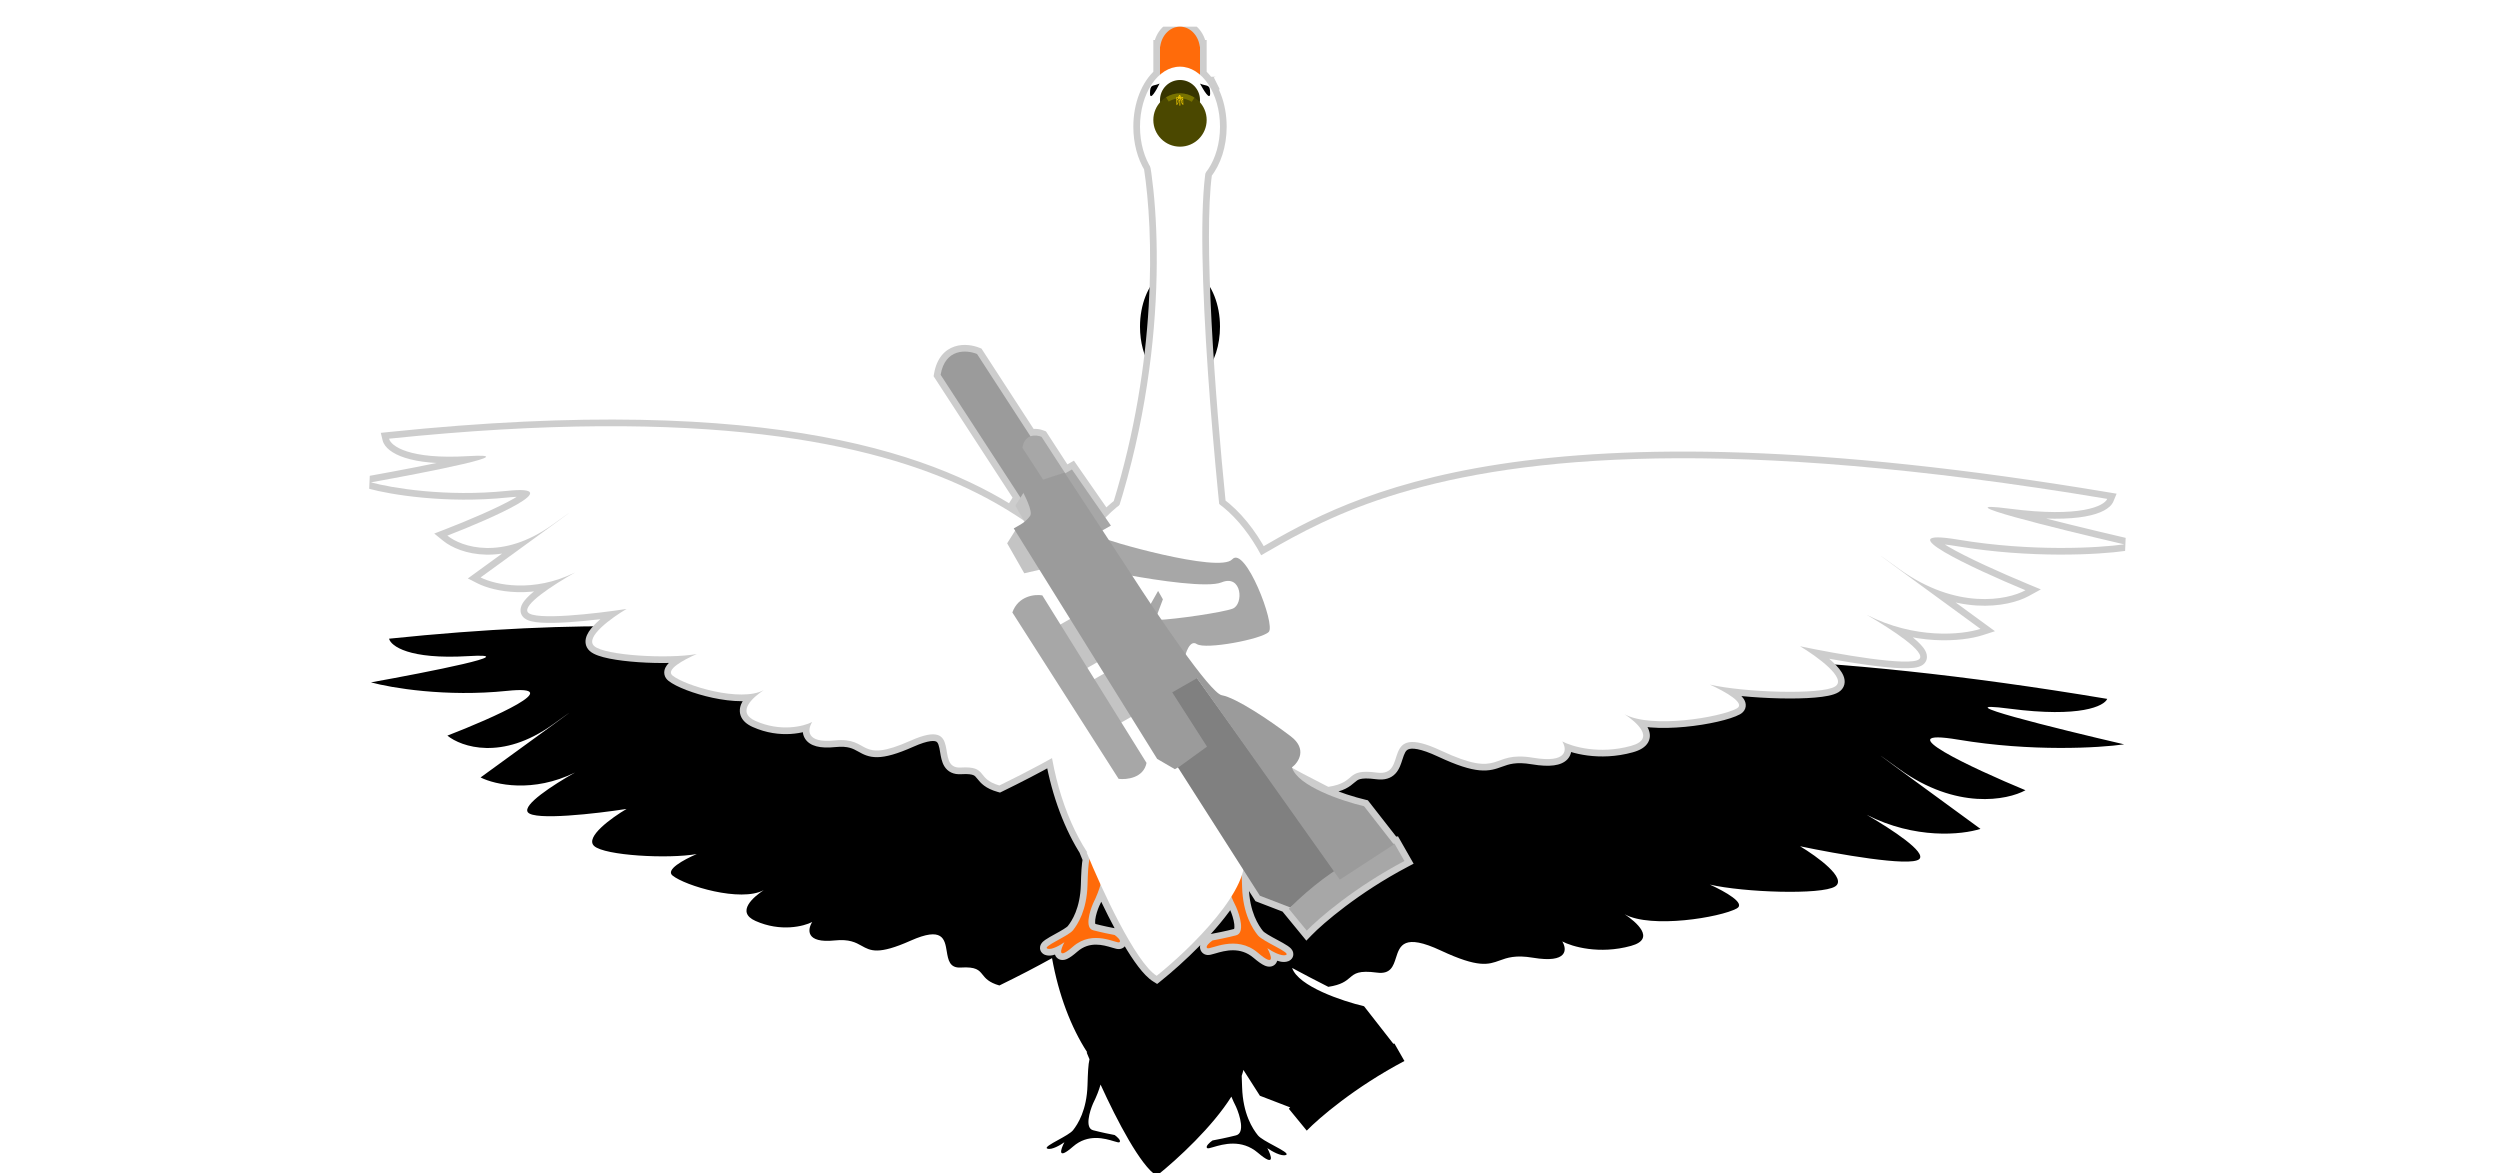 <svg width="375" height="176" viewBox="0 0 375 176" fill="none" xmlns="http://www.w3.org/2000/svg">
<g clip-path="url(#clip0_191940_7586)" filter="url(#filter0_d_191940_7586)">
<g filter="url(#filter1_d_191940_7586)">
<path fill-rule="evenodd" clip-rule="evenodd" d="M180 3.5V7.204C181.794 8.76 183 11.669 183 15C183 17.797 182.15 20.296 180.815 21.947C179.473 31.694 181.267 55.592 182.878 71.604C185.289 73.392 187.433 76.028 189.18 79.293L189.562 79.071C202.837 71.395 229.006 56.261 316.086 70.832C315.641 71.9 312.091 73.689 301.445 72.304C290.799 70.918 308.461 75.291 318.622 77.651C314.915 78.184 304.746 78.791 293.732 76.948C282.718 75.105 295.87 81.239 303.822 84.537C301.076 86.044 293.45 87.521 284.917 81.373C276.385 75.226 289.464 84.784 297.07 90.331C294.281 91.23 287.257 91.922 280.012 88.225C283.901 90.484 289.006 93.855 287.886 94.871C286.57 96.064 275.419 94.08 270.008 92.939C272.547 94.46 277.152 97.795 275.257 98.976C273.196 100.261 261.592 99.869 256.48 98.688C258.837 99.767 261.909 101.504 260.517 102.268C258.055 103.619 247.666 105.333 243.696 103.137C245.379 104.261 248.474 106.823 244.657 107.881C239.889 109.203 235.793 107.988 234.341 107.215C235.066 108.396 235.202 110.539 229.942 109.658C227.309 109.218 226.079 109.663 224.947 110.074C223.251 110.688 221.775 111.223 216.132 108.584C210.572 105.984 209.978 107.841 209.396 109.661C208.993 110.92 208.596 112.162 206.562 111.894C203.796 111.529 203.217 112.022 202.483 112.647C201.898 113.146 201.215 113.728 199.245 114.026C197.325 113.054 195.517 112.109 193.816 111.19C194.752 113.958 201.379 116.17 204.606 116.936L208.998 122.561C209.058 122.551 209.114 122.542 209.169 122.535L210.663 125.151C203.233 129.066 197.801 133.745 196.013 135.595L193.324 132.314C193.393 132.246 193.461 132.178 193.53 132.11L188.986 130.363L186.511 126.487C186.444 126.777 186.358 127.073 186.255 127.373C186.278 127.884 186.297 128.453 186.316 129.082C186.438 133.104 187.902 135.334 188.687 136.303C189.043 136.743 190.118 137.322 191.106 137.854C192.293 138.495 193.354 139.066 192.888 139.246C192.205 139.509 190.744 138.673 190.099 138.222C190.726 139.392 191.322 141.169 188.687 138.917C186.226 136.814 183.434 137.639 182.004 138.061C181.52 138.204 181.192 138.301 181.087 138.222C180.752 137.974 181.47 137.351 181.871 137.071C182.481 136.961 184.043 136.654 185.41 136.303C186.776 135.952 185.979 133.305 185.41 132.025C185.134 131.485 184.901 130.975 184.705 130.494C181.898 134.974 176.736 139.783 173.5 142.371C171.093 140.867 167.593 134.177 165.083 128.683C164.852 129.511 164.491 130.456 163.958 131.523C163.436 132.723 162.705 135.205 163.958 135.534C165.211 135.863 166.643 136.151 167.202 136.254C167.569 136.517 168.228 137.1 167.921 137.333C167.824 137.407 167.524 137.316 167.08 137.182C165.77 136.786 163.21 136.013 160.954 137.985C158.538 140.096 159.085 138.43 159.66 137.333C159.069 137.756 157.73 138.54 157.103 138.293C156.676 138.125 157.648 137.589 158.737 136.989C159.642 136.49 160.628 135.946 160.954 135.534C161.673 134.626 163.015 132.535 163.127 128.764C163.181 126.959 163.231 125.672 163.423 124.894C163.272 124.534 163.131 124.192 163 123.871L163.081 123.847C160.64 120.081 158.793 115.221 157.806 109.722C155.448 111.034 152.823 112.4 149.908 113.821C148.324 113.371 147.82 112.74 147.388 112.2C146.846 111.523 146.419 110.989 144.121 111.131C142.431 111.235 142.223 109.975 142.012 108.696C141.707 106.848 141.395 104.962 136.601 107.097C131.737 109.263 130.578 108.616 129.249 107.873C128.361 107.378 127.396 106.839 125.201 107.067C120.814 107.522 121.126 105.411 121.831 104.299C120.57 104.949 117.105 105.828 113.327 104.142C110.304 102.792 113.076 100.501 114.559 99.52C111.104 101.381 102.765 98.861 100.877 97.329C99.809 96.462 102.486 94.986 104.516 94.104C100.223 94.868 90.691 94.338 89.125 92.902C87.685 91.583 91.766 88.645 93.987 87.341C89.452 88.042 80.142 89.123 79.177 87.838C78.356 86.744 82.849 83.81 86.243 81.881C79.968 84.968 74.286 83.727 72.088 82.616C78.832 77.725 90.431 69.297 82.873 74.709C75.314 80.12 69.213 78.053 67.107 76.344C73.924 73.709 85.261 68.677 76.076 69.629C66.891 70.582 58.627 69.176 55.644 68.354C64.18 66.822 79.042 63.891 70.201 64.42C61.359 64.949 58.622 62.896 58.359 61.804C116.575 55.765 140.97 65.529 153.581 74.096L152.303 71.858L153.07 70.638L141.092 52.218C141.78 48.217 145.021 48.471 146.556 49.099L154.571 61.447C155.158 61.232 155.814 61.35 156.23 61.52L159.784 66.995L160.791 66.421L165.816 73.656C166.493 72.946 167.199 72.308 167.93 71.749C174.568 50.218 174.075 30.815 172.574 21.076C171.597 19.475 171 17.342 171 15C171 11.669 172.207 8.76 174 7.204V3.5V3H174.031C174.239 1.304 175.489 0 177 0C178.512 0 179.762 1.304 179.97 3H180V3.5Z" fill="black"/>
</g>
<path d="M180 7.204H179V7.66L179.345 7.959L180 7.204ZM180.815 21.947L180.037 21.318L179.862 21.535L179.824 21.811L180.815 21.947ZM182.878 71.604L181.883 71.704L181.927 72.144L182.282 72.408L182.878 71.604ZM189.18 79.293L188.298 79.764L188.785 80.676L189.68 80.159L189.18 79.293ZM189.562 79.071L190.063 79.937L190.063 79.937L189.562 79.071ZM316.086 70.832L317.009 71.216L317.493 70.053L316.251 69.846L316.086 70.832ZM301.445 72.304L301.316 73.295L301.316 73.295L301.445 72.304ZM318.622 77.651L318.765 78.641L318.849 76.677L318.622 77.651ZM293.732 76.948L293.897 75.962L293.897 75.962L293.732 76.948ZM303.822 84.537L304.303 85.413L306.13 84.411L304.205 83.613L303.822 84.537ZM284.917 81.373L285.502 80.562L285.502 80.562L284.917 81.373ZM297.07 90.331L297.377 91.283L299.246 90.681L297.66 89.523L297.07 90.331ZM280.012 88.225L280.466 87.334L279.509 89.09L280.012 88.225ZM287.886 94.871L287.214 94.13L287.214 94.13L287.886 94.871ZM270.008 92.939L270.214 91.961L269.494 93.797L270.008 92.939ZM275.257 98.976L275.786 99.824L275.786 99.824L275.257 98.976ZM256.48 98.688L256.705 97.714L256.064 99.597L256.48 98.688ZM260.517 102.268L260.998 103.145L260.998 103.145L260.517 102.268ZM243.696 103.137L244.18 102.262L243.14 103.968L243.696 103.137ZM244.657 107.881L244.39 106.917L244.39 106.917L244.657 107.881ZM234.341 107.215L234.811 106.332L231.564 104.604L233.489 107.738L234.341 107.215ZM229.942 109.658L229.777 110.645L229.777 110.645L229.942 109.658ZM224.947 110.074L225.288 111.014L225.288 111.014L224.947 110.074ZM216.132 108.584L215.709 109.49L215.709 109.49L216.132 108.584ZM209.396 109.661L210.349 109.965L210.349 109.965L209.396 109.661ZM206.562 111.894L206.693 110.902L206.693 110.902L206.562 111.894ZM202.483 112.647L201.835 111.886L201.835 111.886L202.483 112.647ZM199.245 114.026L198.794 114.918L199.079 115.062L199.395 115.014L199.245 114.026ZM193.816 111.19L194.291 110.31L192.054 109.102L192.869 111.51L193.816 111.19ZM204.606 116.936L205.394 116.32L205.178 116.044L204.837 115.963L204.606 116.936ZM208.998 122.561L208.21 123.176L208.576 123.645L209.163 123.547L208.998 122.561ZM209.169 122.535L210.038 122.039L209.702 121.452L209.033 121.544L209.169 122.535ZM210.663 125.151L211.129 126.036L212.044 125.554L211.531 124.656L210.663 125.151ZM196.013 135.595L195.24 136.229L195.952 137.098L196.733 136.29L196.013 135.595ZM193.324 132.314L192.618 131.607L191.976 132.247L192.551 132.948L193.324 132.314ZM193.53 132.11L194.233 132.822L195.335 131.733L193.889 131.177L193.53 132.11ZM188.986 130.363L188.143 130.901L188.32 131.178L188.627 131.296L188.986 130.363ZM186.511 126.487L187.353 125.949L186.071 123.94L185.536 126.263L186.511 126.487ZM186.255 127.373L185.309 127.048L185.247 127.229L185.256 127.419L186.255 127.373ZM186.316 129.082L185.317 129.112L185.317 129.112L186.316 129.082ZM188.687 136.303L187.91 136.932L187.91 136.932L188.687 136.303ZM191.106 137.854L191.58 136.974L191.58 136.974L191.106 137.854ZM192.888 139.246L193.247 140.179L193.247 140.179L192.888 139.246ZM190.099 138.222L190.672 137.403L189.218 138.695L190.099 138.222ZM188.687 138.917L189.336 138.157L189.336 138.157L188.687 138.917ZM182.004 138.061L182.288 139.02L182.288 139.02L182.004 138.061ZM181.087 138.222L180.49 139.025L180.49 139.025L181.087 138.222ZM181.871 137.071L181.694 136.086L181.478 136.125L181.298 136.251L181.871 137.071ZM185.41 136.303L185.161 135.334L185.161 135.334L185.41 136.303ZM185.41 132.025L186.323 131.618L186.312 131.594L186.3 131.57L185.41 132.025ZM184.705 130.494L185.631 130.117L184.894 128.308L183.857 129.963L184.705 130.494ZM173.5 142.371L172.97 143.219L173.571 143.595L174.125 143.152L173.5 142.371ZM165.083 128.683L165.993 128.268L164.856 125.78L164.12 128.414L165.083 128.683ZM163.958 131.523L163.063 131.077L163.052 131.1L163.041 131.124L163.958 131.523ZM163.958 135.534L164.212 134.567L164.212 134.567L163.958 135.534ZM167.202 136.254L167.784 135.44L167.602 135.311L167.383 135.27L167.202 136.254ZM167.921 137.333L168.526 138.13L168.526 138.13L167.921 137.333ZM167.08 137.182L166.791 138.14L166.791 138.14L167.08 137.182ZM160.954 137.985L161.612 138.738L161.612 138.738L160.954 137.985ZM159.66 137.333L160.545 137.798L159.078 136.52L159.66 137.333ZM157.103 138.293L156.737 139.224L156.737 139.224L157.103 138.293ZM158.737 136.989L158.254 136.113L158.254 136.113L158.737 136.989ZM160.954 135.534L161.738 136.155L161.738 136.155L160.954 135.534ZM163.127 128.764L164.127 128.794L164.127 128.794L163.127 128.764ZM163.423 124.894L164.393 125.134L164.473 124.813L164.345 124.508L163.423 124.894ZM163 123.871L162.711 122.914L161.661 123.231L162.074 124.248L163 123.871ZM163.081 123.847L163.369 124.804L164.644 124.42L163.92 123.303L163.081 123.847ZM157.806 109.722L158.79 109.545L158.542 108.167L157.319 108.848L157.806 109.722ZM149.908 113.821L149.634 114.783L150.002 114.888L150.346 114.72L149.908 113.821ZM147.388 112.2L146.607 112.825L146.607 112.825L147.388 112.2ZM144.121 111.131L144.059 110.133L144.059 110.133L144.121 111.131ZM142.012 108.696L141.025 108.859L141.025 108.859L142.012 108.696ZM136.601 107.097L137.008 108.01L137.008 108.01L136.601 107.097ZM129.249 107.873L129.736 107L129.736 107L129.249 107.873ZM125.201 107.067L125.098 106.072L125.098 106.072L125.201 107.067ZM121.831 104.299L122.675 104.834L124.648 101.721L121.372 103.41L121.831 104.299ZM113.327 104.142L112.919 105.055L112.92 105.055L113.327 104.142ZM114.559 99.52L115.11 100.355L114.085 98.64L114.559 99.52ZM100.877 97.329L101.507 96.552L101.507 96.552L100.877 97.329ZM104.516 94.104L104.915 95.021L104.341 93.12L104.516 94.104ZM89.125 92.902L89.8 92.165L89.8 92.165L89.125 92.902ZM93.987 87.341L94.493 88.203L93.834 86.353L93.987 87.341ZM79.177 87.838L79.977 87.238L79.977 87.238L79.177 87.838ZM86.243 81.881L86.738 82.75L85.802 80.984L86.243 81.881ZM72.088 82.616L71.501 81.806L70.174 82.769L71.637 83.508L72.088 82.616ZM82.873 74.709L83.455 75.522L83.455 75.522L82.873 74.709ZM67.107 76.344L66.747 75.411L65.138 76.033L66.477 77.12L67.107 76.344ZM76.076 69.629L76.179 70.624L76.179 70.624L76.076 69.629ZM55.644 68.354L55.467 67.37L55.378 69.319L55.644 68.354ZM70.201 64.42L70.141 63.422L70.201 64.42ZM58.359 61.804L58.256 60.809L57.119 60.927L57.387 62.038L58.359 61.804ZM153.581 74.096L153.019 74.924L154.45 73.601L153.581 74.096ZM152.303 71.858L151.457 71.325L151.138 71.833L151.435 72.353L152.303 71.858ZM153.07 70.638L153.916 71.171L154.257 70.629L153.908 70.093L153.07 70.638ZM141.092 52.218L140.107 52.048L140.04 52.434L140.254 52.763L141.092 52.218ZM146.556 49.099L147.395 48.554L147.224 48.291L146.934 48.173L146.556 49.099ZM154.571 61.447L153.733 61.992L154.167 62.661L154.916 62.386L154.571 61.447ZM156.23 61.52L157.069 60.976L156.899 60.713L156.609 60.595L156.23 61.52ZM159.784 66.995L158.945 67.54L159.459 68.332L160.279 67.864L159.784 66.995ZM160.791 66.421L161.612 65.85L161.09 65.098L160.295 65.552L160.791 66.421ZM165.816 73.656L164.994 74.226L165.693 75.233L166.539 74.346L165.816 73.656ZM167.93 71.749L168.538 72.543L168.792 72.349L168.886 72.044L167.93 71.749ZM172.574 21.076L173.562 20.924L173.532 20.726L173.427 20.555L172.574 21.076ZM174 7.204L174.656 7.959L175 7.66V7.204H174ZM174 3V2H173V3H174ZM174.031 3V4H174.915L175.023 3.122L174.031 3ZM179.97 3L178.977 3.122L179.085 4H179.97V3ZM180 3H181V2H180V3ZM181.22 8.521L181.232 9.521L181.232 9.521L181.22 8.521ZM181 7.204V3.5H179V7.204H181ZM184 15C184 11.462 182.724 8.243 180.656 6.449L179.345 7.959C180.863 9.277 182 11.875 182 15H184ZM181.593 22.576C183.096 20.716 184 17.983 184 15H182C182 17.611 181.203 19.876 180.037 21.318L181.593 22.576ZM183.873 71.504C183.068 63.508 182.219 53.547 181.738 44.374C181.255 35.171 181.15 26.85 181.806 22.083L179.824 21.811C179.139 26.791 179.259 35.292 179.741 44.478C180.224 53.694 181.076 63.688 181.883 71.704L183.873 71.504ZM190.061 78.821C188.263 75.46 186.031 72.697 183.473 70.801L182.282 72.408C184.547 74.087 186.603 76.597 188.298 79.764L190.061 78.821ZM189.062 78.206L188.679 78.427L189.68 80.159L190.063 79.937L189.062 78.206ZM316.251 69.846C272.646 62.55 244.221 62.678 224.996 65.621C205.736 68.569 195.752 74.337 189.062 78.206L190.063 79.937C196.647 76.129 206.385 70.493 225.298 67.598C244.247 64.697 272.446 64.544 315.921 71.818L316.251 69.846ZM301.316 73.295C306.697 73.996 310.357 73.904 312.768 73.472C313.972 73.256 314.896 72.95 315.574 72.592C316.224 72.249 316.768 71.795 317.009 71.216L315.163 70.448C315.181 70.403 315.115 70.573 314.641 70.823C314.196 71.058 313.484 71.312 312.415 71.504C310.277 71.887 306.839 71.997 301.574 71.312L301.316 73.295ZM318.849 76.677C313.769 75.497 306.832 73.818 302.499 72.609C301.417 72.307 300.508 72.038 299.837 71.815C299.5 71.704 299.236 71.608 299.044 71.529C298.817 71.436 298.786 71.404 298.83 71.439C298.849 71.454 298.907 71.501 298.967 71.584C299.024 71.66 299.138 71.841 299.147 72.107C299.169 72.779 298.59 73.004 298.568 73.013C298.472 73.05 298.418 73.047 298.475 73.043C298.513 73.04 298.583 73.037 298.693 73.039C299.147 73.046 299.986 73.122 301.316 73.295L301.574 71.312C300.242 71.139 299.304 71.048 298.726 71.039C298.578 71.037 298.437 71.039 298.308 71.05C298.198 71.059 298.021 71.08 297.844 71.148C297.742 71.188 297.124 71.453 297.148 72.173C297.157 72.462 297.282 72.669 297.36 72.773C297.441 72.883 297.528 72.96 297.587 73.006C297.79 73.168 298.069 73.291 298.286 73.38C298.537 73.483 298.85 73.595 299.207 73.714C299.924 73.951 300.867 74.231 301.962 74.536C306.34 75.757 313.314 77.445 318.396 78.625L318.849 76.677ZM293.567 77.935C304.694 79.796 314.967 79.187 318.765 78.641L318.48 76.661C314.862 77.182 304.798 77.786 293.897 75.962L293.567 77.935ZM304.205 83.613C300.229 81.964 295.011 79.629 292.173 77.954C291.46 77.533 290.948 77.183 290.648 76.919C290.491 76.781 290.449 76.716 290.453 76.722C290.457 76.729 290.494 76.793 290.51 76.904C290.528 77.029 290.515 77.193 290.43 77.355C290.276 77.651 290.033 77.678 290.141 77.65C290.208 77.633 290.371 77.609 290.674 77.61C291.271 77.612 292.206 77.707 293.567 77.935L293.897 75.962C292.504 75.729 291.441 75.612 290.68 75.61C290.304 75.609 289.948 75.635 289.642 75.713C289.377 75.782 288.907 75.951 288.657 76.43C288.376 76.969 288.577 77.477 288.727 77.733C288.883 78 289.111 78.231 289.327 78.421C289.772 78.812 290.416 79.239 291.156 79.676C294.128 81.431 299.463 83.812 303.439 85.46L304.205 83.613ZM284.333 82.185C293.175 88.556 301.216 87.108 304.303 85.413L303.341 83.66C300.936 84.98 293.724 86.486 285.502 80.562L284.333 82.185ZM297.66 89.523C293.857 86.75 288.686 82.974 285.533 80.66C284.745 80.082 284.084 79.596 283.602 79.239C283.361 79.061 283.166 78.916 283.022 78.809C282.95 78.755 282.893 78.712 282.85 78.679C282.828 78.662 282.811 78.649 282.798 78.639C282.784 78.628 282.779 78.624 282.779 78.624C282.779 78.624 282.78 78.626 282.783 78.627C282.785 78.629 282.789 78.633 282.794 78.637C282.799 78.642 282.809 78.65 282.822 78.662C282.829 78.67 282.861 78.7 282.897 78.743C282.918 78.768 282.969 78.84 282.998 78.887C283.047 78.985 283.129 79.339 283.108 79.593C282.938 79.974 282.393 80.349 282.142 80.384C282.032 80.379 281.87 80.349 281.817 80.333C281.737 80.307 281.678 80.276 281.671 80.272C281.651 80.261 281.636 80.253 281.63 80.249C281.604 80.234 281.598 80.229 281.651 80.265C281.731 80.32 281.876 80.422 282.098 80.58C282.54 80.895 283.266 81.416 284.333 82.185L285.502 80.562C284.435 79.793 283.704 79.269 283.258 78.951C283.036 78.793 282.879 78.683 282.786 78.618C282.753 78.595 282.693 78.554 282.644 78.525C282.635 78.52 282.618 78.51 282.596 78.499C282.586 78.494 282.526 78.462 282.445 78.435C282.392 78.419 282.229 78.389 282.119 78.384C281.867 78.419 281.322 78.795 281.152 79.175C281.131 79.429 281.213 79.783 281.263 79.882C281.292 79.93 281.344 80.002 281.365 80.028C281.401 80.072 281.434 80.103 281.444 80.112C281.458 80.126 281.47 80.137 281.478 80.143C281.493 80.156 281.507 80.168 281.515 80.175C281.686 80.314 282.793 81.13 284.35 82.273C287.506 84.588 292.678 88.365 296.481 91.139L297.66 89.523ZM279.557 89.116C287.065 92.947 294.366 92.253 297.377 91.283L296.764 89.379C294.196 90.207 287.449 90.898 280.466 87.334L279.557 89.116ZM288.558 95.612C289 95.211 289.108 94.668 289.008 94.184C288.923 93.77 288.692 93.403 288.466 93.11C288.003 92.511 287.264 91.86 286.438 91.223C284.764 89.93 282.471 88.497 280.514 87.36L279.509 89.09C281.442 90.212 283.646 91.594 285.216 92.806C286.013 93.421 286.583 93.945 286.884 94.333C287.04 94.535 287.055 94.615 287.049 94.589C287.029 94.493 287.052 94.278 287.214 94.13L288.558 95.612ZM269.802 93.918C272.522 94.492 276.688 95.278 280.349 95.771C282.176 96.018 283.903 96.195 285.271 96.233C285.952 96.251 286.576 96.236 287.091 96.169C287.35 96.135 287.605 96.085 287.838 96.009C288.062 95.936 288.33 95.818 288.558 95.612L287.214 94.13C287.277 94.073 287.304 94.079 287.217 94.108C287.14 94.133 287.015 94.162 286.832 94.186C286.465 94.234 285.959 94.251 285.326 94.233C284.063 94.199 282.418 94.032 280.616 93.789C277.02 93.304 272.905 92.528 270.214 91.961L269.802 93.918ZM275.786 99.824C276.201 99.566 276.528 99.184 276.652 98.676C276.769 98.195 276.669 97.738 276.519 97.371C276.23 96.662 275.62 95.965 274.984 95.36C273.676 94.116 271.819 92.858 270.522 92.081L269.494 93.797C270.736 94.541 272.451 95.711 273.606 96.809C274.202 97.376 274.547 97.83 274.668 98.126C274.723 98.261 274.692 98.27 274.708 98.203C274.731 98.11 274.788 98.09 274.728 98.127L275.786 99.824ZM256.255 99.663C258.907 100.275 263.163 100.671 266.99 100.756C268.911 100.799 270.753 100.765 272.258 100.635C273.01 100.571 273.696 100.481 274.273 100.36C274.827 100.244 275.375 100.081 275.786 99.824L274.728 98.127C274.624 98.192 274.359 98.298 273.863 98.402C273.392 98.501 272.792 98.582 272.087 98.643C270.677 98.764 268.912 98.799 267.035 98.757C263.267 98.673 259.165 98.282 256.705 97.714L256.255 99.663ZM260.998 103.145C261.301 102.978 261.624 102.708 261.78 102.281C261.939 101.843 261.853 101.43 261.717 101.128C261.475 100.589 260.959 100.136 260.503 99.795C259.526 99.064 258.088 98.325 256.896 97.779L256.064 99.597C257.228 100.131 258.506 100.799 259.305 101.397C259.501 101.543 259.65 101.672 259.755 101.781C259.867 101.896 259.895 101.952 259.893 101.948C259.886 101.933 259.83 101.79 259.9 101.597C259.966 101.415 260.081 101.366 260.036 101.391L260.998 103.145ZM243.212 104.012C244.388 104.662 245.948 104.983 247.572 105.114C249.217 105.247 251.026 105.193 252.766 105.028C254.509 104.863 256.205 104.584 257.631 104.257C259.029 103.937 260.254 103.553 260.998 103.145L260.036 101.391C259.548 101.659 258.552 101.995 257.185 102.308C255.847 102.614 254.236 102.88 252.577 103.037C250.916 103.195 249.23 103.242 247.734 103.121C246.216 102.998 244.989 102.709 244.18 102.262L243.212 104.012ZM244.924 108.845C245.961 108.557 246.815 108.098 247.233 107.328C247.685 106.494 247.447 105.651 247.113 105.048C246.779 104.447 246.257 103.9 245.757 103.456C245.245 103.001 244.697 102.603 244.252 102.305L243.14 103.968C243.537 104.233 244.006 104.576 244.429 104.951C244.863 105.337 245.191 105.707 245.364 106.019C245.448 106.17 245.474 106.269 245.48 106.322C245.484 106.36 245.478 106.368 245.474 106.375C245.451 106.418 245.261 106.676 244.39 106.917L244.924 108.845ZM233.871 108.098C235.523 108.977 239.881 110.243 244.924 108.845L244.39 106.917C239.896 108.163 236.063 106.999 234.811 106.332L233.871 108.098ZM229.777 110.645C231.146 110.874 232.232 110.919 233.083 110.805C233.929 110.692 234.637 110.408 235.119 109.891C235.62 109.351 235.748 108.697 235.695 108.127C235.645 107.579 235.429 107.076 235.193 106.692L233.489 107.738C233.615 107.944 233.689 108.152 233.704 108.311C233.716 108.447 233.685 108.495 233.654 108.529C233.602 108.584 233.403 108.745 232.818 108.823C232.238 108.9 231.368 108.883 230.107 108.672L229.777 110.645ZM225.288 111.014C225.853 110.809 226.355 110.629 227.019 110.538C227.68 110.446 228.542 110.438 229.777 110.645L230.107 108.672C228.709 108.438 227.64 108.433 226.745 108.556C225.852 108.68 225.174 108.928 224.606 109.133L225.288 111.014ZM215.709 109.49C218.566 110.826 220.469 111.409 221.927 111.545C223.445 111.685 224.413 111.331 225.288 111.014L224.606 109.133C223.785 109.431 223.167 109.651 222.112 109.553C220.997 109.45 219.341 108.981 216.556 107.678L215.709 109.49ZM210.349 109.965C210.674 108.947 210.863 108.556 211.269 108.393C211.488 108.305 211.892 108.24 212.627 108.381C213.361 108.523 214.358 108.858 215.709 109.49L216.556 107.678C215.127 107.01 213.964 106.602 213.005 106.417C212.046 106.233 211.222 106.258 210.525 106.537C209.099 107.108 208.7 108.555 208.444 109.356L210.349 109.965ZM206.432 112.885C207.683 113.05 208.646 112.76 209.323 112.031C209.909 111.402 210.165 110.538 210.349 109.965L208.444 109.356C208.224 110.043 208.081 110.43 207.859 110.669C207.729 110.809 207.476 111.005 206.693 110.902L206.432 112.885ZM203.132 113.409C203.491 113.102 203.672 112.958 204.019 112.865C204.412 112.76 205.095 112.709 206.432 112.885L206.693 110.902C205.264 110.714 204.273 110.727 203.502 110.933C202.684 111.152 202.209 111.568 201.835 111.886L203.132 113.409ZM199.395 115.014C200.458 114.854 201.227 114.608 201.831 114.306C202.438 114.003 202.834 113.662 203.132 113.409L201.835 111.886C201.548 112.131 201.309 112.331 200.936 112.517C200.56 112.706 200.002 112.9 199.096 113.037L199.395 115.014ZM193.341 112.07C195.05 112.993 196.866 113.942 198.794 114.918L199.697 113.133C197.784 112.165 195.984 111.224 194.291 110.31L193.341 112.07ZM204.837 115.963C203.269 115.591 200.87 114.865 198.768 113.904C197.715 113.423 196.77 112.899 196.047 112.351C195.305 111.788 194.903 111.281 194.763 110.87L192.869 111.51C193.198 112.483 193.975 113.29 194.839 113.945C195.723 114.614 196.812 115.209 197.936 115.723C200.188 116.752 202.716 117.515 204.375 117.909L204.837 115.963ZM209.787 121.945L205.394 116.32L203.818 117.551L208.21 123.176L209.787 121.945ZM209.033 121.544C208.968 121.553 208.902 121.563 208.834 121.574L209.163 123.547C209.213 123.539 209.261 123.532 209.305 123.525L209.033 121.544ZM211.531 124.656L210.038 122.039L208.301 123.031L209.794 125.647L211.531 124.656ZM196.733 136.29C198.448 134.515 203.795 129.9 211.129 126.036L210.197 124.267C202.671 128.232 197.154 132.976 195.294 134.901L196.733 136.29ZM192.551 132.948L195.24 136.229L196.787 134.961L194.098 131.68L192.551 132.948ZM192.827 131.399C192.757 131.467 192.688 131.537 192.618 131.607L194.031 133.022C194.098 132.955 194.165 132.888 194.233 132.822L192.827 131.399ZM188.627 131.296L193.171 133.043L193.889 131.177L189.345 129.429L188.627 131.296ZM185.668 127.025L188.143 130.901L189.828 129.824L187.353 125.949L185.668 127.025ZM187.2 127.698C187.314 127.368 187.41 127.039 187.485 126.711L185.536 126.263C185.478 126.515 185.402 126.777 185.309 127.048L187.2 127.698ZM187.316 129.051C187.297 128.423 187.278 127.846 187.254 127.327L185.256 127.419C185.279 127.922 185.297 128.484 185.317 129.112L187.316 129.051ZM189.464 135.674C188.789 134.84 187.43 132.814 187.316 129.051L185.317 129.112C185.446 133.393 187.015 135.827 187.91 136.932L189.464 135.674ZM191.58 136.974C191.08 136.705 190.59 136.44 190.18 136.19C189.734 135.918 189.52 135.742 189.464 135.674L187.91 136.932C188.21 137.303 188.712 137.637 189.139 137.898C189.603 138.181 190.143 138.472 190.631 138.735L191.58 136.974ZM193.247 140.179C193.412 140.116 193.762 139.943 193.925 139.524C194.098 139.082 193.935 138.705 193.834 138.535C193.731 138.36 193.598 138.229 193.506 138.148C193.405 138.058 193.293 137.975 193.185 137.9C192.773 137.616 192.152 137.282 191.58 136.974L190.631 138.735C191.247 139.067 191.75 139.339 192.049 139.546C192.118 139.594 192.159 139.626 192.178 139.643C192.207 139.669 192.163 139.637 192.112 139.551C192.064 139.47 191.916 139.172 192.062 138.798C192.199 138.447 192.48 138.332 192.528 138.313L193.247 140.179ZM189.526 139.042C189.888 139.295 190.472 139.653 191.078 139.918C191.381 140.051 191.72 140.174 192.059 140.241C192.378 140.305 192.818 140.345 193.247 140.179L192.528 138.313C192.616 138.279 192.617 138.313 192.45 138.28C192.303 138.251 192.109 138.186 191.88 138.086C191.423 137.886 190.955 137.601 190.672 137.403L189.526 139.042ZM188.037 139.677C188.706 140.249 189.259 140.646 189.711 140.841C189.923 140.933 190.259 141.046 190.632 140.98C190.84 140.943 191.054 140.851 191.235 140.684C191.411 140.522 191.511 140.332 191.566 140.167C191.666 139.864 191.639 139.572 191.61 139.394C191.579 139.193 191.521 138.993 191.458 138.813C191.332 138.451 191.152 138.07 190.98 137.75L189.218 138.695C189.359 138.96 189.489 139.24 189.569 139.47C189.609 139.586 189.628 139.664 189.635 139.706C189.638 139.726 189.636 139.724 189.637 139.703C189.637 139.685 189.639 139.624 189.667 139.54C189.696 139.451 189.758 139.325 189.882 139.211C190.011 139.093 190.157 139.033 190.282 139.011C190.397 138.991 190.479 139.004 190.506 139.009C190.534 139.015 190.536 139.019 190.504 139.005C190.439 138.977 190.31 138.908 190.104 138.763C189.903 138.622 189.65 138.425 189.336 138.157L188.037 139.677ZM182.288 139.02C183.748 138.589 186.025 137.958 188.037 139.677L189.336 138.157C186.427 135.67 183.119 136.689 181.721 137.102L182.288 139.02ZM180.49 139.025C180.779 139.24 181.088 139.251 181.211 139.25C181.362 139.25 181.504 139.225 181.606 139.204C181.812 139.161 182.062 139.087 182.288 139.02L181.721 137.102C181.598 137.138 181.495 137.169 181.403 137.194C181.311 137.22 181.246 137.236 181.201 137.246C181.148 137.257 181.157 137.251 181.202 137.25C181.227 137.25 181.284 137.252 181.36 137.269C181.437 137.287 181.557 137.326 181.683 137.42L180.49 139.025ZM181.298 136.251C181.064 136.415 180.706 136.697 180.44 137.012C180.317 137.157 180.131 137.402 180.046 137.715C180 137.885 179.972 138.122 180.045 138.383C180.122 138.659 180.289 138.876 180.49 139.025L181.683 137.42C181.8 137.507 181.916 137.65 181.971 137.843C182.021 138.022 181.996 138.166 181.977 138.239C181.966 138.277 181.955 138.304 181.948 138.319C181.941 138.335 181.936 138.343 181.935 138.345C181.934 138.346 181.943 138.332 181.966 138.305C182.075 138.176 182.277 138.007 182.444 137.89L181.298 136.251ZM185.161 135.334C183.826 135.677 182.29 135.979 181.694 136.086L182.048 138.055C182.672 137.943 184.26 137.631 185.658 137.271L185.161 135.334ZM184.496 132.431C184.759 133.022 185.059 133.9 185.142 134.627C185.185 134.997 185.159 135.229 185.12 135.343C185.104 135.389 185.096 135.386 185.116 135.366C185.141 135.34 185.166 135.333 185.161 135.334L185.658 137.271C186.385 137.085 186.816 136.564 187.013 135.99C187.191 135.468 187.186 134.893 187.129 134.398C187.013 133.393 186.63 132.308 186.323 131.618L184.496 132.431ZM183.779 130.871C183.986 131.38 184.231 131.916 184.519 132.48L186.3 131.57C186.037 131.054 185.816 130.57 185.631 130.117L183.779 130.871ZM174.125 143.152C177.391 140.539 182.657 135.647 185.552 131.025L183.857 129.963C181.14 134.301 176.081 139.026 172.876 141.59L174.125 143.152ZM164.174 129.099C165.435 131.861 166.954 134.94 168.467 137.528C169.223 138.821 169.988 140.008 170.728 140.977C171.453 141.927 172.211 142.745 172.97 143.219L174.03 141.523C173.586 141.245 173.004 140.663 172.317 139.763C171.645 138.883 170.927 137.772 170.193 136.518C168.727 134.011 167.24 130.999 165.993 128.268L164.174 129.099ZM164.853 131.97C165.41 130.853 165.796 129.849 166.046 128.952L164.12 128.414C163.908 129.173 163.572 130.058 163.063 131.077L164.853 131.97ZM164.212 134.567C164.291 134.587 164.321 134.668 164.305 134.62C164.272 134.523 164.248 134.312 164.286 133.967C164.362 133.292 164.635 132.473 164.875 131.922L163.041 131.124C162.759 131.773 162.406 132.795 162.299 133.743C162.246 134.21 162.241 134.756 162.408 135.254C162.591 135.802 162.999 136.316 163.704 136.501L164.212 134.567ZM167.383 135.27C166.838 135.17 165.433 134.887 164.212 134.567L163.704 136.501C164.989 136.839 166.447 137.132 167.021 137.237L167.383 135.27ZM168.526 138.13C168.723 137.98 168.884 137.765 168.958 137.496C169.027 137.241 169 137.012 168.956 136.847C168.876 136.544 168.699 136.306 168.585 136.167C168.335 135.865 168.002 135.596 167.784 135.44L166.62 137.067C166.77 137.174 166.949 137.328 167.044 137.442C167.064 137.467 167.07 137.477 167.067 137.472C167.066 137.471 167.042 137.432 167.023 137.36C167.004 137.287 166.98 137.143 167.029 136.966C167.082 136.775 167.195 136.629 167.316 136.537L168.526 138.13ZM166.791 138.14C166.996 138.202 167.229 138.273 167.423 138.314C167.52 138.335 167.657 138.359 167.806 138.36C167.928 138.36 168.237 138.349 168.526 138.13L167.316 136.537C167.443 136.441 167.566 136.399 167.647 136.38C167.727 136.361 167.788 136.36 167.816 136.36C167.832 136.36 167.844 136.361 167.851 136.361C167.858 136.362 167.863 136.362 167.863 136.362C167.864 136.362 167.856 136.361 167.838 136.358C167.799 136.349 167.742 136.335 167.659 136.311C167.576 136.288 167.482 136.259 167.369 136.225L166.791 138.14ZM161.612 138.738C163.416 137.161 165.45 137.734 166.791 138.14L167.369 136.225C166.089 135.838 163.005 134.865 160.296 137.232L161.612 138.738ZM158.774 136.869C158.616 137.171 158.449 137.53 158.333 137.873C158.275 138.043 158.221 138.234 158.191 138.425C158.165 138.595 158.139 138.876 158.234 139.169C158.285 139.33 158.381 139.518 158.554 139.68C158.732 139.847 158.944 139.942 159.152 139.98C159.525 140.047 159.856 139.931 160.056 139.843C160.484 139.654 160.998 139.274 161.612 138.738L160.296 137.232C160.01 137.482 159.78 137.665 159.598 137.796C159.412 137.929 159.3 137.99 159.247 138.013C159.223 138.024 159.231 138.018 159.266 138.011C159.299 138.004 159.388 137.99 159.51 138.012C159.643 138.036 159.793 138.1 159.923 138.222C160.048 138.339 160.108 138.467 160.137 138.555C160.164 138.639 160.167 138.701 160.167 138.721C160.167 138.743 160.165 138.748 160.168 138.731C160.173 138.695 160.19 138.624 160.226 138.517C160.299 138.305 160.416 138.044 160.545 137.798L158.774 136.869ZM156.737 139.224C157.156 139.389 157.583 139.348 157.883 139.287C158.204 139.221 158.523 139.103 158.803 138.977C159.366 138.725 159.907 138.386 160.241 138.147L159.078 136.52C158.822 136.703 158.398 136.968 157.986 137.152C157.78 137.244 157.609 137.302 157.484 137.327C157.339 137.357 157.363 137.321 157.47 137.363L156.737 139.224ZM158.254 136.113C157.732 136.401 157.157 136.716 156.775 136.986C156.62 137.095 156.33 137.307 156.159 137.603C156.062 137.77 155.907 138.138 156.072 138.57C156.23 138.984 156.571 139.158 156.737 139.224L157.47 137.363C157.528 137.386 157.807 137.507 157.94 137.857C158.081 138.225 157.94 138.519 157.891 138.603C157.84 138.691 157.794 138.726 157.818 138.705C157.832 138.692 157.866 138.664 157.928 138.62C158.198 138.429 158.653 138.177 159.22 137.864L158.254 136.113ZM160.17 134.913C160.17 134.913 160.158 134.928 160.124 134.959C160.092 134.989 160.048 135.026 159.989 135.071C159.872 135.161 159.719 135.265 159.533 135.38C159.16 135.613 158.713 135.86 158.254 136.113L159.22 137.864C159.666 137.618 160.164 137.344 160.592 137.077C160.983 136.833 161.454 136.514 161.738 136.155L160.17 134.913ZM162.128 128.734C162.023 132.252 160.781 134.141 160.17 134.913L161.738 136.155C162.565 135.11 164.008 132.817 164.127 128.794L162.128 128.734ZM162.452 124.655C162.228 125.562 162.18 126.98 162.128 128.734L164.127 128.794C164.182 126.937 164.234 125.782 164.393 125.134L162.452 124.655ZM162.074 124.248C162.206 124.572 162.348 124.918 162.5 125.281L164.345 124.508C164.195 124.151 164.056 123.812 163.927 123.495L162.074 124.248ZM162.792 122.89L162.711 122.914L163.289 124.829L163.369 124.804L162.792 122.89ZM156.821 109.898C157.828 115.504 159.716 120.494 162.241 124.391L163.92 123.303C161.564 119.668 159.758 114.938 158.79 109.545L156.821 109.898ZM150.346 114.72C153.275 113.292 155.916 111.918 158.292 110.595L157.319 108.848C154.979 110.15 152.37 111.508 149.47 112.922L150.346 114.72ZM146.607 112.825C146.825 113.097 147.128 113.481 147.619 113.846C148.112 114.213 148.749 114.531 149.634 114.783L150.181 112.859C149.483 112.661 149.076 112.438 148.813 112.242C148.548 112.045 148.383 111.843 148.169 111.576L146.607 112.825ZM144.183 112.129C145.275 112.062 145.768 112.169 146.015 112.276C146.225 112.367 146.333 112.482 146.607 112.825L148.169 111.576C147.901 111.241 147.524 110.751 146.811 110.441C146.134 110.147 145.265 110.058 144.059 110.133L144.183 112.129ZM141.025 108.859C141.121 109.437 141.246 110.296 141.665 110.963C141.895 111.331 142.222 111.661 142.68 111.878C143.129 112.091 143.637 112.163 144.183 112.129L144.059 110.133C143.76 110.151 143.608 110.105 143.537 110.071C143.474 110.041 143.419 109.996 143.359 109.901C143.198 109.644 143.114 109.234 142.998 108.533L141.025 108.859ZM137.008 108.01C138.164 107.495 138.983 107.254 139.558 107.177C140.127 107.101 140.371 107.197 140.469 107.257C140.564 107.315 140.67 107.428 140.772 107.709C140.881 108.008 140.945 108.375 141.025 108.859L142.998 108.533C142.926 108.093 142.836 107.531 142.651 107.024C142.46 106.498 142.13 105.927 141.51 105.549C140.893 105.173 140.141 105.082 139.294 105.195C138.452 105.307 137.435 105.63 136.194 106.183L137.008 108.01ZM128.761 108.747C129.449 109.131 130.27 109.596 131.615 109.576C132.884 109.556 134.54 109.109 137.008 108.01L136.194 106.183C133.798 107.25 132.442 107.563 131.584 107.576C130.802 107.588 130.378 107.359 129.736 107L128.761 108.747ZM125.304 108.061C126.303 107.958 126.968 108.034 127.456 108.165C127.95 108.297 128.316 108.498 128.761 108.747L129.736 107C129.293 106.753 128.733 106.437 127.974 106.233C127.21 106.028 126.294 105.948 125.098 106.072L125.304 108.061ZM120.986 103.764C120.758 104.124 120.545 104.588 120.458 105.095C120.369 105.607 120.4 106.23 120.759 106.802C121.122 107.38 121.723 107.754 122.471 107.95C123.207 108.143 124.142 108.182 125.304 108.061L125.098 106.072C124.066 106.179 123.395 106.125 122.978 106.015C122.573 105.909 122.473 105.771 122.454 105.74C122.43 105.702 122.397 105.617 122.429 105.435C122.461 105.247 122.551 105.03 122.675 104.834L120.986 103.764ZM112.92 105.055C117.016 106.884 120.802 105.955 122.289 105.188L121.372 103.41C120.338 103.944 117.193 104.773 113.735 103.229L112.92 105.055ZM114.007 98.686C113.258 99.182 112.015 100.108 111.388 101.192C111.063 101.753 110.817 102.508 111.088 103.309C111.357 104.103 112.038 104.662 112.919 105.055L113.735 103.229C113.104 102.947 112.998 102.714 112.983 102.668C112.97 102.629 112.943 102.497 113.119 102.194C113.492 101.549 114.377 100.839 115.11 100.355L114.007 98.686ZM100.247 98.105C100.846 98.592 101.844 99.082 102.967 99.513C104.118 99.955 105.495 100.37 106.921 100.675C108.344 100.979 109.843 101.18 111.23 101.178C112.598 101.177 113.959 100.979 115.033 100.401L114.085 98.64C113.431 98.992 112.454 99.177 111.228 99.178C110.021 99.18 108.669 99.004 107.339 98.719C106.013 98.435 104.735 98.049 103.684 97.646C102.604 97.231 101.851 96.832 101.507 96.552L100.247 98.105ZM104.118 93.187C103.085 93.636 101.822 94.262 100.938 94.92C100.518 95.233 100.052 95.645 99.809 96.148C99.678 96.42 99.584 96.777 99.663 97.174C99.744 97.577 99.977 97.886 100.247 98.105L101.507 96.552C101.507 96.552 101.529 96.569 101.555 96.61C101.583 96.653 101.61 96.711 101.624 96.781C101.638 96.851 101.635 96.911 101.628 96.955C101.624 96.977 101.62 96.992 101.616 97.003C101.613 97.013 101.61 97.018 101.61 97.019C101.61 97.019 101.612 97.015 101.617 97.007C101.622 96.999 101.629 96.987 101.64 96.973C101.663 96.943 101.695 96.904 101.741 96.857C101.834 96.762 101.963 96.65 102.132 96.524C102.827 96.007 103.918 95.454 104.915 95.021L104.118 93.187ZM88.449 93.639C88.793 93.955 89.264 94.174 89.722 94.338C90.201 94.511 90.77 94.657 91.388 94.783C92.626 95.034 94.144 95.215 95.728 95.326C98.88 95.545 102.429 95.491 104.691 95.088L104.341 93.12C102.31 93.481 98.946 93.544 95.867 93.33C94.335 93.224 92.909 93.051 91.785 92.823C91.223 92.709 90.755 92.585 90.397 92.456C90.017 92.32 89.848 92.208 89.8 92.165L88.449 93.639ZM93.48 86.479C92.338 87.15 90.69 88.254 89.494 89.391C88.909 89.947 88.348 90.588 88.052 91.252C87.9 91.593 87.789 92.002 87.835 92.442C87.883 92.907 88.099 93.319 88.449 93.639L89.8 92.165C89.79 92.156 89.819 92.187 89.824 92.234C89.826 92.255 89.815 92.208 89.878 92.068C90.011 91.769 90.34 91.346 90.872 90.841C91.912 89.852 93.415 88.836 94.493 88.203L93.48 86.479ZM78.377 88.438C78.716 88.89 79.266 89.082 79.654 89.183C80.097 89.297 80.629 89.363 81.197 89.399C82.34 89.472 83.786 89.432 85.308 89.332C88.362 89.132 91.855 88.683 94.139 88.329L93.834 86.353C91.584 86.701 88.154 87.142 85.178 87.337C83.685 87.434 82.339 87.468 81.323 87.403C80.813 87.371 80.423 87.316 80.155 87.246C79.831 87.162 79.878 87.107 79.977 87.238L78.377 88.438ZM85.749 81.011C84.038 81.984 82.019 83.226 80.52 84.38C79.779 84.949 79.108 85.54 78.669 86.101C78.453 86.378 78.241 86.713 78.14 87.087C78.03 87.493 78.046 87.996 78.377 88.438L79.977 87.238C80.103 87.406 80.079 87.578 80.071 87.607C80.07 87.612 80.075 87.59 80.105 87.537C80.134 87.486 80.179 87.417 80.245 87.333C80.525 86.975 81.034 86.507 81.739 85.965C83.13 84.896 85.055 83.707 86.738 82.75L85.749 81.011ZM71.637 83.508C74.088 84.747 80.102 86.017 86.685 82.778L85.802 80.984C79.835 83.919 74.484 82.706 72.539 81.723L71.637 83.508ZM83.455 75.522C84.399 74.845 85.043 74.387 85.433 74.111C85.63 73.972 85.757 73.882 85.826 73.835C85.875 73.802 85.864 73.811 85.834 73.828C85.826 73.833 85.81 73.842 85.788 73.853C85.781 73.857 85.713 73.892 85.62 73.919C85.557 73.936 85.362 73.959 85.23 73.953C84.945 73.878 84.45 73.416 84.343 73.04C84.349 72.828 84.436 72.533 84.481 72.448C84.508 72.405 84.556 72.339 84.575 72.315C84.61 72.274 84.641 72.245 84.649 72.237C84.662 72.225 84.672 72.216 84.677 72.212C84.687 72.203 84.694 72.198 84.694 72.198C84.695 72.196 84.691 72.2 84.679 72.209C84.668 72.218 84.653 72.229 84.634 72.243C84.596 72.272 84.546 72.31 84.482 72.358C84.355 72.452 84.182 72.58 83.968 72.737C83.54 73.052 82.954 73.481 82.254 73.991C79.458 76.032 74.873 79.361 71.501 81.806L72.675 83.425C76.047 80.98 80.634 77.65 83.433 75.607C84.812 74.601 85.799 73.877 85.956 73.749C85.964 73.743 85.977 73.731 85.992 73.718C86 73.712 86.012 73.701 86.026 73.688C86.036 73.678 86.068 73.648 86.103 73.606C86.123 73.582 86.172 73.515 86.199 73.472C86.244 73.387 86.331 73.092 86.337 72.879C86.23 72.503 85.735 72.041 85.45 71.966C85.318 71.96 85.122 71.984 85.058 72C84.965 72.027 84.896 72.063 84.887 72.068C84.863 72.08 84.844 72.09 84.835 72.096C84.784 72.125 84.725 72.165 84.698 72.184C84.615 72.241 84.475 72.339 84.279 72.478C83.883 72.757 83.236 73.219 82.29 73.895L83.455 75.522ZM66.477 77.12C68.946 79.125 75.544 81.185 83.455 75.522L82.29 73.895C75.084 79.055 69.48 76.982 67.737 75.567L66.477 77.12ZM76.179 70.624C77.308 70.507 78.058 70.49 78.515 70.532C78.625 70.542 78.707 70.555 78.767 70.568C78.797 70.574 78.819 70.58 78.834 70.584C78.849 70.589 78.856 70.591 78.855 70.591C78.855 70.591 78.844 70.587 78.827 70.576C78.809 70.566 78.782 70.547 78.751 70.519C78.684 70.459 78.603 70.358 78.556 70.213C78.51 70.068 78.516 69.938 78.535 69.848C78.553 69.765 78.581 69.719 78.584 69.715C78.585 69.713 78.546 69.771 78.412 69.889C78.151 70.118 77.709 70.418 77.091 70.775C74.627 72.201 70.154 74.094 66.747 75.411L67.468 77.277C70.877 75.959 75.481 74.018 78.093 72.507C78.744 72.13 79.321 71.752 79.732 71.392C79.933 71.215 80.143 71.001 80.293 70.753C80.439 70.514 80.618 70.089 80.46 69.599C80.301 69.108 79.905 68.863 79.631 68.748C79.347 68.628 79.022 68.57 78.699 68.54C78.045 68.48 77.14 68.514 75.972 68.635L76.179 70.624ZM55.378 69.319C58.468 70.17 66.856 71.591 76.179 70.624L75.972 68.635C66.925 69.573 58.787 68.183 55.909 67.39L55.378 69.319ZM70.26 65.418C71.365 65.352 72.039 65.344 72.387 65.371C72.47 65.378 72.513 65.385 72.527 65.387C72.561 65.394 72.477 65.384 72.362 65.315C72.249 65.248 71.853 64.953 71.922 64.397C71.948 64.181 72.041 64.031 72.098 63.955C72.156 63.877 72.212 63.831 72.236 63.812C72.297 63.763 72.295 63.782 72.105 63.855C71.95 63.914 71.731 63.986 71.449 64.069C70.886 64.234 70.124 64.427 69.211 64.64C65.561 65.492 59.733 66.605 55.467 67.37L55.82 69.339C60.09 68.572 65.962 67.453 69.666 66.588C70.592 66.372 71.397 66.168 72.012 65.988C72.319 65.898 72.593 65.809 72.817 65.724C73.007 65.651 73.273 65.541 73.477 65.38C73.545 65.326 73.853 65.083 73.907 64.64C73.981 64.037 73.558 63.7 73.382 63.595C73.203 63.489 73.022 63.447 72.919 63.426C72.798 63.402 72.668 63.387 72.54 63.377C72.042 63.339 71.247 63.355 70.141 63.422L70.26 65.418ZM57.387 62.038C57.524 62.608 57.926 63.117 58.461 63.535C59.009 63.964 59.766 64.355 60.758 64.672C62.74 65.307 65.769 65.687 70.26 65.418L70.141 63.422C65.791 63.682 63.031 63.3 61.368 62.767C60.538 62.502 60.009 62.207 59.693 61.96C59.364 61.703 59.325 61.546 59.331 61.569L57.387 62.038ZM154.143 73.269C141.268 64.522 116.608 54.756 58.256 60.809L58.462 62.798C116.543 56.774 140.672 66.535 153.019 74.924L154.143 73.269ZM151.435 72.353L152.713 74.592L154.45 73.601L153.172 71.362L151.435 72.353ZM152.223 70.106L151.457 71.325L153.15 72.39L153.916 71.171L152.223 70.106ZM140.254 52.763L152.232 71.184L153.908 70.093L141.931 51.673L140.254 52.763ZM146.934 48.173C146.029 47.803 144.58 47.517 143.194 47.973C141.704 48.463 140.504 49.739 140.107 52.048L142.078 52.387C142.368 50.696 143.133 50.099 143.819 49.873C144.609 49.613 145.548 49.767 146.178 50.024L146.934 48.173ZM155.41 60.903L147.395 48.554L145.717 49.643L153.733 61.992L155.41 60.903ZM156.609 60.595C156.053 60.368 155.127 60.179 154.227 60.509L154.916 62.386C155.042 62.34 155.202 62.321 155.382 62.336C155.563 62.351 155.732 62.397 155.852 62.446L156.609 60.595ZM160.623 66.451L157.069 60.976L155.391 62.065L158.945 67.54L160.623 66.451ZM160.295 65.552L159.288 66.127L160.279 67.864L161.287 67.289L160.295 65.552ZM166.637 73.085L161.612 65.85L159.969 66.991L164.994 74.226L166.637 73.085ZM167.323 70.955C166.547 71.548 165.802 72.221 165.092 72.966L166.539 74.346C167.183 73.671 167.851 73.069 168.538 72.543L167.323 70.955ZM171.585 21.228C173.067 30.837 173.562 50.086 166.975 71.454L168.886 72.044C175.573 50.351 175.083 30.793 173.562 20.924L171.585 21.228ZM170 15C170 17.503 170.636 19.821 171.72 21.597L173.427 20.555C172.557 19.129 172 17.18 172 15H170ZM173.345 6.449C171.277 8.243 170 11.462 170 15H172C172 11.875 173.137 9.277 174.656 7.959L173.345 6.449ZM173 3.5V7.204H175V3.5H173ZM173 3V3.5H175V3H173ZM174.031 2H174V4H174.031V2ZM177 -1C174.863 -1 173.291 0.811 173.038 2.878L175.023 3.122C175.186 1.797 176.115 1 177 1V-1ZM180.962 2.878C180.709 0.811 179.138 -1 177 -1V1C177.885 1 178.815 1.797 178.977 3.122L180.962 2.878ZM180 2H179.97V4H180V2ZM181 3.5V3H179V3.5H181ZM182.074 7.606C182.166 7.559 182.245 7.538 182.268 7.532C182.302 7.524 182.33 7.518 182.345 7.516C182.376 7.51 182.4 7.507 182.409 7.506C182.43 7.504 182.445 7.503 182.448 7.503C182.456 7.503 182.459 7.503 182.451 7.503C182.439 7.503 182.416 7.504 182.381 7.505C182.312 7.506 182.213 7.508 182.091 7.51C181.849 7.513 181.528 7.517 181.208 7.521L181.232 9.521C181.55 9.517 181.874 9.513 182.12 9.509C182.243 9.508 182.348 9.506 182.425 9.504C182.462 9.503 182.497 9.502 182.525 9.501C182.537 9.501 182.556 9.5 182.575 9.499C182.583 9.498 182.603 9.497 182.627 9.495C182.638 9.493 182.663 9.49 182.694 9.485C182.71 9.482 182.738 9.477 182.772 9.468C182.796 9.462 182.875 9.441 182.968 9.394L182.074 7.606ZM181.208 7.521C181.19 7.521 181.171 7.521 181.153 7.521L181.177 9.521C181.195 9.521 181.213 9.521 181.232 9.521L181.208 7.521Z" fill="#CDCDCD"/>
<rect x="174" y="3" width="6" height="6" fill="#FF6B0A"/>
<ellipse cx="177" cy="3.5" rx="3" ry="3.5" fill="#FF6B0A"/>
<ellipse cx="177" cy="15" rx="6" ry="9" fill="white"/>
<path d="M185.409 132.025C182.983 127.272 183.829 124.804 184.555 124.164C186.089 123.451 186.194 125.06 186.316 129.082C186.438 133.104 187.902 135.334 188.687 136.303C189.471 137.272 193.742 138.917 192.888 139.246C192.204 139.509 190.744 138.673 190.099 138.222C190.726 139.392 191.322 141.169 188.687 138.917C185.392 136.102 181.505 138.533 181.086 138.222C180.752 137.974 181.47 137.351 181.871 137.071C182.481 136.961 184.043 136.654 185.409 136.303C186.776 135.952 185.979 133.305 185.409 132.025Z" fill="#FF6B0A"/>
<path d="M163.958 131.523C166.182 127.067 165.407 124.754 164.741 124.154C163.335 123.485 163.239 124.993 163.127 128.764C163.015 132.535 161.673 134.626 160.954 135.534C160.235 136.442 156.32 137.985 157.103 138.293C157.729 138.54 159.068 137.756 159.66 137.333C159.084 138.43 158.538 140.096 160.954 137.985C163.974 135.345 167.537 137.625 167.921 137.333C168.228 137.1 167.569 136.517 167.202 136.254C166.642 136.151 165.211 135.863 163.958 135.534C162.705 135.205 163.436 132.723 163.958 131.523Z" fill="#FF6B0A"/>
<path d="M58.359 61.803C153.5 51.935 158.309 84.271 168.98 84.619C177.637 87.034 185.942 96.257 149.908 113.821C146.338 112.806 148.251 110.876 144.121 111.131C139.99 111.386 144.713 103.484 136.601 107.096C128.488 110.709 130.684 106.498 125.201 107.067C120.814 107.522 121.126 105.411 121.83 104.299C120.57 104.949 117.105 105.828 113.327 104.142C110.303 102.792 113.076 100.501 114.559 99.52C111.104 101.381 102.764 98.861 100.877 97.329C99.809 96.462 102.486 94.986 104.516 94.104C100.222 94.868 90.691 94.338 89.124 92.902C87.685 91.583 91.766 88.645 93.986 87.341C89.452 88.042 80.141 89.123 79.177 87.838C78.356 86.744 82.849 83.81 86.243 81.881C79.968 84.968 74.286 83.726 72.088 82.616C78.832 77.725 90.431 69.297 82.873 74.708C75.314 80.12 69.213 78.053 67.107 76.344C73.924 73.709 85.261 68.677 76.076 69.629C66.89 70.582 58.627 69.176 55.643 68.354C64.18 66.822 79.041 63.891 70.2 64.42C61.359 64.949 58.622 62.896 58.359 61.803Z" fill="white"/>
<path d="M316.086 70.832C202 51.743 192.463 83.639 179.5 82.953C168.739 84.533 157.623 92.958 199.245 114.026C203.684 113.355 201.589 111.238 206.562 111.894C211.535 112.549 206.722 104.183 216.132 108.584C225.542 112.985 223.366 108.558 229.942 109.658C235.202 110.539 235.066 108.396 234.341 107.215C235.793 107.988 239.888 109.203 244.657 107.881C248.473 106.823 245.378 104.261 243.696 103.137C247.666 105.333 258.055 103.619 260.517 102.268C261.909 101.504 258.836 99.767 256.48 98.688C261.591 99.869 273.196 100.261 275.257 98.976C277.152 97.795 272.547 94.46 270.008 92.939C275.419 94.08 286.57 96.064 287.886 94.871C289.006 93.855 283.9 90.484 280.012 88.225C287.257 91.922 294.281 91.23 297.07 90.331C289.464 84.784 276.385 75.226 284.917 81.373C293.45 87.521 301.076 86.044 303.822 84.537C295.869 81.239 282.718 75.105 293.732 76.948C304.746 78.791 314.914 78.184 318.622 77.651C308.46 75.291 290.799 70.918 301.445 72.304C312.091 73.689 315.641 71.9 316.086 70.832Z" fill="white"/>
<ellipse cx="175.5" cy="100.5" rx="18.5" ry="31.5" fill="white"/>
<circle cx="177" cy="11" r="3" fill="#373500"/>
<path d="M173.5 142.371C170.3 140.371 165.167 129.205 163 123.871C170.167 121.705 184.9 118.671 186.5 123.871C188.1 129.071 178.5 138.371 173.5 142.371Z" fill="white"/>
<path d="M166 77.5C175.6 51.1 174 26.833 172 18C176.833 16.167 185.6 13.6 182 18C178.4 22.4 181.5 59.5 183.5 77.5C173.666 88.5 156.4 103.9 166 77.5Z" fill="white"/>
<path d="M188.986 130.362L193.535 132.112L200.578 126.969L179.438 97.549L156.494 79.485L188.986 130.362Z" fill="#808080"/>
<rect x="166.869" y="105.132" width="7.656" height="4.324" transform="rotate(-119.719 166.869 105.132)" fill="#C4C4C4"/>
<path d="M173.715 84.637L172.316 87.106L173.318 88.862L174.434 85.897L173.715 84.637Z" fill="#A7A7A7"/>
<rect x="162.089" y="96.759" width="7.656" height="4.324" transform="rotate(-119.719 162.089 96.759)" fill="#C4C4C4"/>
<path d="M196.013 135.595L193.324 132.314C200.384 125.264 206.829 122.857 209.169 122.535L210.663 125.151C203.232 129.066 197.8 133.745 196.013 135.595Z" fill="#A7A7A7"/>
<path d="M167.793 112.829L151.852 87.869C152.743 85.369 155.219 85.117 156.346 85.304L171.98 110.439C171.527 112.705 169 112.976 167.793 112.829Z" fill="#A7A7A7"/>
<path d="M153.459 71.238L141.092 52.218C141.779 48.217 145.021 48.471 146.556 49.098L159.255 68.664L153.459 71.238Z" fill="#9B9B9B"/>
<path d="M159.859 73.158L153.358 63.16C153.72 61.057 155.423 61.191 156.23 61.52L162.905 71.805L159.859 73.158Z" fill="#A7A7A7"/>
<path d="M151.074 77.497L152.636 75.014L156.273 81.386L153.639 81.992L151.074 77.497Z" fill="#C4C4C4"/>
<path d="M152.303 71.858L153.865 69.374L157.503 75.746L154.869 76.352L152.303 71.858Z" fill="#C4C4C4"/>
<path fill-rule="evenodd" clip-rule="evenodd" d="M173.549 89.003L177.61 95.062C177.813 93.953 178.479 91.909 179.515 92.608C180.809 93.481 189.247 91.889 190.313 90.79C191.38 89.692 186.754 77.762 184.831 79.9C182.914 82.032 165.535 76.994 165.235 76.601L169.002 82.221C173.793 83.104 181.193 84.19 183.231 83.355C186.312 82.094 186.576 86.64 184.909 87.294C183.51 87.842 176.386 88.902 173.549 89.003ZM159.39 67.22L160.791 66.42L166.637 74.838L164.82 75.875L159.39 67.22Z" fill="#A7A7A7"/>
<path d="M209.081 122.667L200.974 127.948L179.543 97.734L175.834 99.852L181.053 107.994L176.954 110.966L176.231 111.379L173.574 109.835L152.062 75.26L153.093 74.671C153.396 74.499 154.107 73.995 154.529 73.362C154.952 72.729 153.711 70.237 153.038 69.07L159.689 66.886L169.603 82.001C173.438 87.968 181.539 99.978 183.264 100.283C185.42 100.665 190.481 104.061 193.621 106.452C196.133 108.365 194.781 110.354 193.791 111.11C194.625 113.915 201.348 116.163 204.606 116.936L209.081 122.667Z" fill="#9B9B9B"/>
<circle cx="177" cy="14" r="4" fill="#4B4800"/>
<path d="M179.171 10.641C178.537 10.231 177.801 10.009 177.046 10C176.291 9.992 175.55 10.197 174.907 10.592L175.302 11.235C175.823 10.915 176.425 10.748 177.037 10.755C177.65 10.762 178.247 10.942 178.761 11.275L179.171 10.641Z" fill="#787300"/>
<path d="M176.484 11.772C176.503 11.759 176.519 11.749 176.533 11.738C176.65 11.646 176.719 11.542 176.742 11.397C176.751 11.335 176.754 11.272 176.759 11.21C176.764 11.156 176.768 11.102 176.774 11.048C176.776 11.034 176.773 11.028 176.757 11.026C176.723 11.024 176.693 11.009 176.678 10.976C176.664 10.947 176.668 10.919 176.686 10.894C176.703 10.869 176.731 10.858 176.761 10.856C176.776 10.856 176.786 10.861 176.795 10.875C176.861 10.98 176.902 11.094 176.92 11.216C176.935 11.317 176.929 11.419 176.928 11.52C176.928 11.577 176.929 11.635 176.927 11.693C176.925 11.729 176.927 11.763 176.937 11.798C176.947 11.833 176.964 11.865 176.99 11.893C177.016 11.865 177.032 11.833 177.039 11.797C177.044 11.764 177.045 11.729 177.045 11.695C177.045 11.659 177.04 11.623 177.038 11.588C177.033 11.495 177.026 11.401 177.024 11.308C177.021 11.152 177.056 11.005 177.133 10.869C177.142 10.851 177.156 10.846 177.176 10.847C177.224 10.85 177.262 10.886 177.263 10.931C177.264 10.974 177.227 11.013 177.18 11.016C177.163 11.018 177.162 11.024 177.164 11.038C177.175 11.111 177.185 11.185 177.195 11.258C177.208 11.341 177.215 11.425 177.251 11.502C177.3 11.604 177.368 11.672 177.466 11.731C177.473 11.735 177.48 11.738 177.491 11.744C177.49 11.735 177.49 11.729 177.49 11.723C177.48 11.334 177.47 10.961 177.46 10.572C177.459 10.55 177.459 10.55 177.438 10.551C177.358 10.553 177.277 10.555 177.197 10.557C177.183 10.557 177.177 10.553 177.174 10.539C177.148 10.434 177.091 10.347 177.001 10.282C176.982 10.269 176.966 10.251 176.948 10.236C176.904 10.289 176.841 10.327 176.804 10.389C176.774 10.44 176.75 10.494 176.741 10.553C176.738 10.566 176.732 10.57 176.72 10.57C176.638 10.573 176.557 10.575 176.475 10.577C176.461 10.577 176.455 10.58 176.455 10.597C176.466 10.988 176.476 11.363 176.486 11.754C176.484 11.757 176.484 11.761 176.484 11.772ZM176.569 11.59C176.567 11.589 176.563 11.589 176.561 11.588C176.561 11.581 176.561 11.574 176.561 11.567C176.556 11.379 176.551 11.207 176.547 11.019C176.546 10.987 176.546 10.987 176.578 10.986C176.59 10.986 176.596 10.989 176.6 11.001C176.613 11.038 176.638 11.065 176.672 11.083C176.686 11.09 176.688 11.099 176.687 11.114C176.679 11.183 176.671 11.254 176.667 11.323C176.662 11.396 176.647 11.45 176.612 11.515C176.599 11.541 176.583 11.565 176.569 11.59ZM177.402 11.565C177.4 11.566 177.399 11.566 177.397 11.567C177.391 11.559 177.384 11.551 177.379 11.543C177.338 11.484 177.304 11.437 177.292 11.366C177.278 11.276 177.265 11.186 177.252 11.096C177.25 11.084 177.252 11.075 177.264 11.068C177.297 11.048 177.321 11.02 177.333 10.983C177.339 10.966 177.35 10.961 177.376 10.966C177.392 10.968 177.387 10.98 177.387 10.989C177.392 11.181 177.396 11.356 177.401 11.548C177.403 11.554 177.403 11.56 177.402 11.565ZM176.745 10.774C176.74 10.775 176.733 10.776 176.726 10.778C176.663 10.794 176.614 10.827 176.596 10.893C176.593 10.902 176.589 10.906 176.58 10.905C176.573 10.905 176.566 10.905 176.559 10.906C176.549 10.906 176.544 10.902 176.544 10.892C176.542 10.816 176.54 10.74 176.539 10.665C176.539 10.661 176.547 10.651 176.551 10.651C176.606 10.649 176.661 10.647 176.716 10.647C176.72 10.647 176.728 10.654 176.729 10.658C176.734 10.696 176.739 10.734 176.745 10.774ZM177.177 10.763C177.18 10.722 177.184 10.684 177.187 10.645C177.188 10.634 177.196 10.633 177.204 10.633C177.256 10.632 177.307 10.632 177.358 10.629C177.374 10.629 177.38 10.635 177.379 10.65C177.38 10.717 177.382 10.784 177.384 10.853C177.385 10.884 177.385 10.884 177.354 10.885C177.345 10.885 177.336 10.885 177.333 10.874C177.313 10.815 177.269 10.784 177.212 10.769C177.2 10.766 177.188 10.765 177.177 10.763ZM176.97 11.052C176.94 10.975 176.91 10.9 176.864 10.831C176.895 10.809 176.924 10.788 176.954 10.768C176.958 10.765 176.968 10.767 176.973 10.77C177 10.785 177.025 10.803 177.051 10.818C177.06 10.823 177.062 10.828 177.057 10.837C177.021 10.899 176.998 10.966 176.977 11.035C176.974 11.04 176.972 11.047 176.97 11.052ZM176.827 10.566C176.822 10.513 176.875 10.407 176.908 10.393C176.909 10.395 176.91 10.396 176.91 10.396C176.911 10.448 176.913 10.5 176.914 10.551C176.914 10.555 176.907 10.562 176.903 10.563C176.878 10.565 176.852 10.565 176.827 10.566ZM176.993 10.389C177.037 10.413 177.09 10.52 177.084 10.56C177.062 10.56 177.038 10.561 177.015 10.562C177.002 10.562 176.998 10.557 176.998 10.545C176.997 10.503 176.995 10.461 176.994 10.418C176.993 10.409 176.993 10.4 176.993 10.389ZM176.865 10.644C176.878 10.644 176.892 10.642 176.905 10.644C176.909 10.644 176.917 10.652 176.917 10.655C176.912 10.699 176.884 10.738 176.842 10.749C176.833 10.752 176.828 10.75 176.826 10.741C176.821 10.714 176.817 10.687 176.812 10.659C176.811 10.649 176.817 10.644 176.826 10.644C176.838 10.645 176.851 10.644 176.865 10.644ZM177.051 10.639C177.063 10.639 177.074 10.639 177.086 10.638C177.098 10.637 177.105 10.642 177.104 10.655C177.101 10.68 177.099 10.705 177.096 10.731C177.094 10.743 177.088 10.746 177.076 10.742C177.037 10.732 177.001 10.692 176.999 10.653C176.999 10.649 177.006 10.641 177.01 10.64C177.024 10.639 177.038 10.64 177.051 10.639Z" fill="#FFD500"/>
<path d="M173.938 8.53C172.979 8.98 172.5 8.531 172.5 10C172.5 11.2 173.459 9.52 173.938 8.53Z" fill="black"/>
<path d="M180 8.54C181.021 9 181.521 8.531 181.521 10C181.521 11.2 180.521 9.5 180 8.54Z" fill="black"/>
</g>
<defs>
<filter id="filter0_d_191940_7586" x="-4" y="0" width="383" height="184" filterUnits="userSpaceOnUse" color-interpolation-filters="sRGB">
<feFlood flood-opacity="0" result="BackgroundImageFix"/>
<feColorMatrix in="SourceAlpha" type="matrix" values="0 0 0 0 0 0 0 0 0 0 0 0 0 0 0 0 0 0 127 0" result="hardAlpha"/>
<feOffset dy="4"/>
<feGaussianBlur stdDeviation="2"/>
<feComposite in2="hardAlpha" operator="out"/>
<feColorMatrix type="matrix" values="0 0 0 0 0 0 0 0 0 0 0 0 0 0 0 0 0 0 0.25 0"/>
<feBlend mode="normal" in2="BackgroundImageFix" result="effect1_dropShadow_191940_7586"/>
<feBlend mode="normal" in="SourceGraphic" in2="effect1_dropShadow_191940_7586" result="shape"/>
</filter>
<filter id="filter1_d_191940_7586" x="39.644" y="0" width="294.979" height="188.371" filterUnits="userSpaceOnUse" color-interpolation-filters="sRGB">
<feFlood flood-opacity="0" result="BackgroundImageFix"/>
<feColorMatrix in="SourceAlpha" type="matrix" values="0 0 0 0 0 0 0 0 0 0 0 0 0 0 0 0 0 0 127 0" result="hardAlpha"/>
<feOffset dy="30"/>
<feGaussianBlur stdDeviation="8"/>
<feComposite in2="hardAlpha" operator="out"/>
<feColorMatrix type="matrix" values="0 0 0 0 0 0 0 0 0 0 0 0 0 0 0 0 0 0 0.16 0"/>
<feBlend mode="normal" in2="BackgroundImageFix" result="effect1_dropShadow_191940_7586"/>
<feBlend mode="normal" in="SourceGraphic" in2="effect1_dropShadow_191940_7586" result="shape"/>
</filter>
<clipPath id="clip0_191940_7586">
<rect width="375" height="176" fill="white"/>
</clipPath>
</defs>
</svg>
